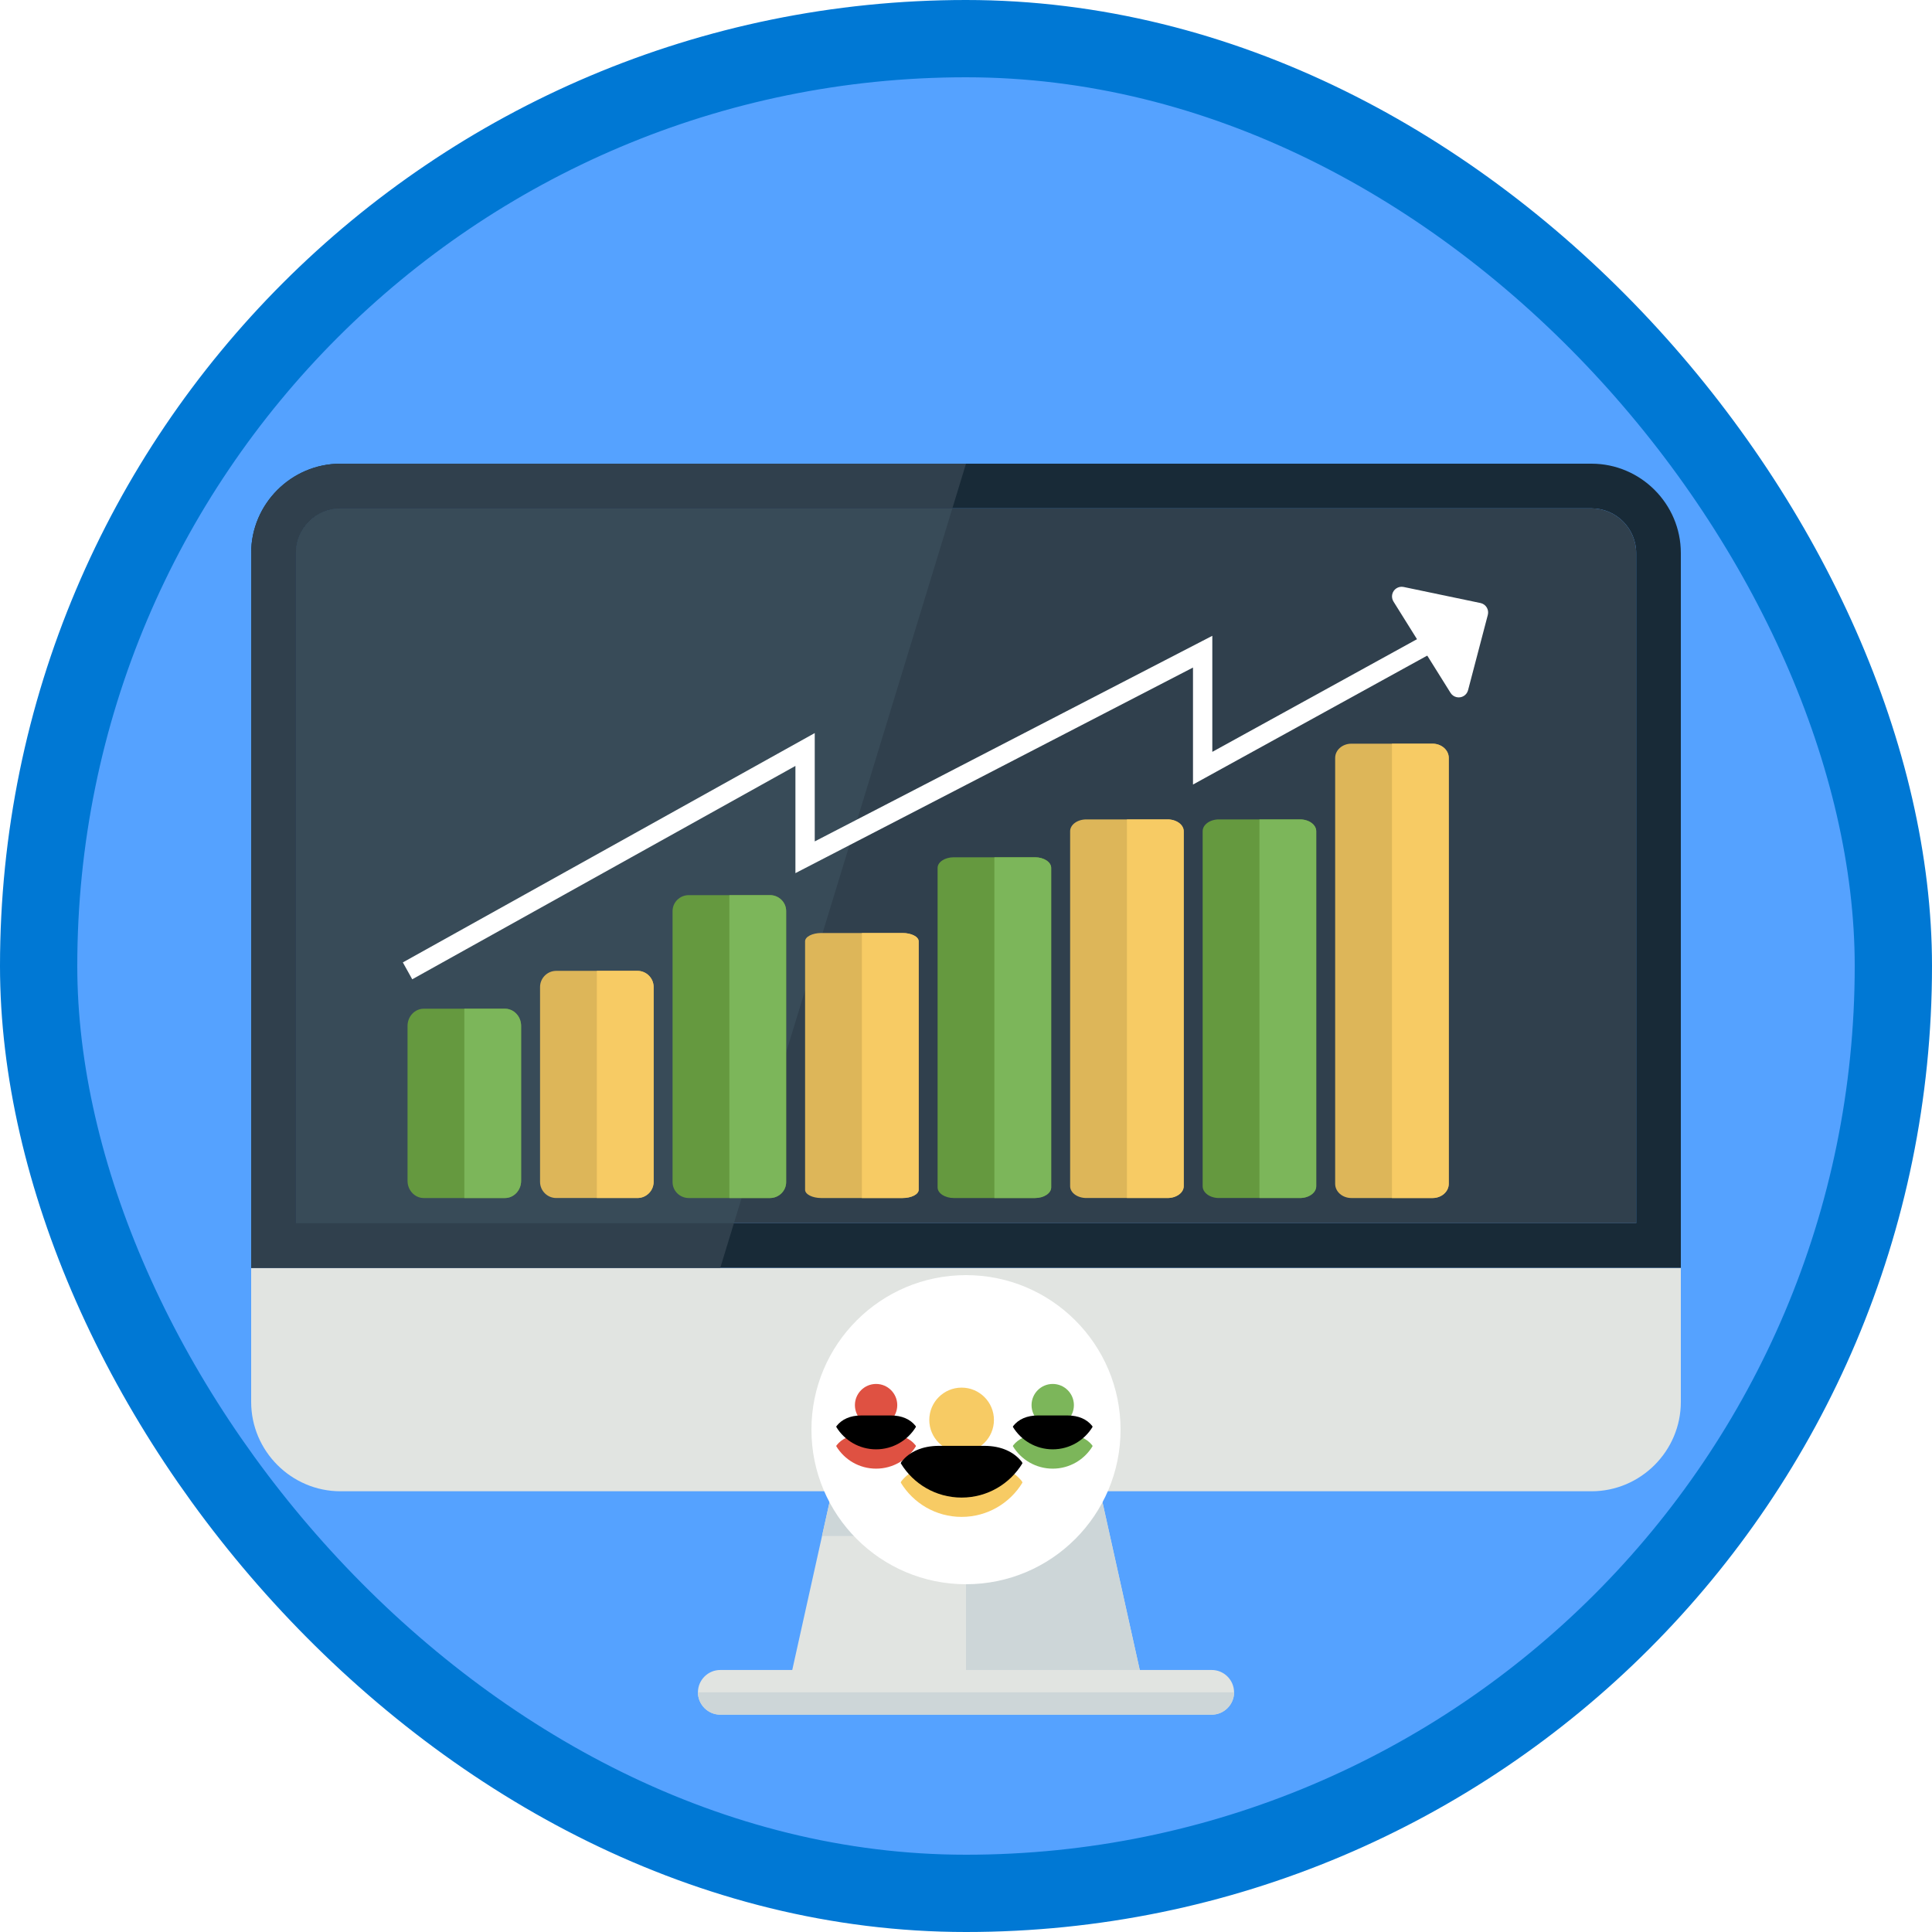 <?xml version="1.0" encoding="UTF-8"?>
<svg width="100px" height="100px" viewBox="0 0 100 100" version="1.1" xmlns="http://www.w3.org/2000/svg" xmlns:xlink="http://www.w3.org/1999/xlink">
    <!-- Generator: Sketch 54.1 (76490) - https://sketchapp.com -->
    <title>Discover ways to foster an AI-ready culture in your business/discover-how-to-foster-an-ai-ready-culture-in-finance</title>
    <desc>Created with Sketch.</desc>
    <defs>
        <rect id="path-1" x="0" y="0" width="96" height="96" rx="48"></rect>
        <filter x="-5.4%" y="-6.2%" width="110.8%" height="112.7%" filterUnits="objectBoundingBox" id="filter-3">
            <feOffset dx="0" dy="2" in="SourceAlpha" result="shadowOffsetOuter1"></feOffset>
            <feColorMatrix values="0 0 0 0 0   0 0 0 0 0   0 0 0 0 0  0 0 0 0.096 0" type="matrix" in="shadowOffsetOuter1" result="shadowMatrixOuter1"></feColorMatrix>
            <feMerge>
                <feMergeNode in="shadowMatrixOuter1"></feMergeNode>
                <feMergeNode in="SourceGraphic"></feMergeNode>
            </feMerge>
        </filter>
        <filter x="-7.4%" y="-17.0%" width="116.9%" height="136.1%" filterUnits="objectBoundingBox" id="filter-4">
            <feOffset dx="0" dy="2" in="SourceAlpha" result="shadowOffsetOuter1"></feOffset>
            <feColorMatrix values="0 0 0 0 0   0 0 0 0 0   0 0 0 0 0  0 0 0 0.1 0" type="matrix" in="shadowOffsetOuter1" result="shadowMatrixOuter1"></feColorMatrix>
            <feMerge>
                <feMergeNode in="shadowMatrixOuter1"></feMergeNode>
                <feMergeNode in="SourceGraphic"></feMergeNode>
            </feMerge>
        </filter>
        <filter x="-8.6%" y="-17.8%" width="115.9%" height="138.3%" filterUnits="objectBoundingBox" id="filter-5">
            <feOffset dx="0" dy="2" in="SourceAlpha" result="shadowOffsetOuter1"></feOffset>
            <feColorMatrix values="0 0 0 0 0   0 0 0 0 0   0 0 0 0 0  0 0 0 0.1 0" type="matrix" in="shadowOffsetOuter1" result="shadowMatrixOuter1"></feColorMatrix>
            <feMerge>
                <feMergeNode in="shadowMatrixOuter1"></feMergeNode>
                <feMergeNode in="SourceGraphic"></feMergeNode>
            </feMerge>
        </filter>
        <filter x="-25.0%" y="-25.0%" width="162.5%" height="150.0%" filterUnits="objectBoundingBox" id="filter-6">
            <feOffset dx="0" dy="2" in="SourceAlpha" result="shadowOffsetOuter1"></feOffset>
            <feColorMatrix values="0 0 0 0 0   0 0 0 0 0   0 0 0 0 0  0 0 0 0.1 0" type="matrix" in="shadowOffsetOuter1" result="shadowMatrixOuter1"></feColorMatrix>
            <feMerge>
                <feMergeNode in="shadowMatrixOuter1"></feMergeNode>
                <feMergeNode in="SourceGraphic"></feMergeNode>
            </feMerge>
        </filter>
        <path d="M0.075,3.387 C0.498,4.083 1.263,4.548 2.137,4.548 C3.011,4.548 3.776,4.083 4.199,3.387 C4.197,3.368 4.189,3.349 4.176,3.333 C3.906,2.995 3.478,2.795 2.904,2.795 L1.37,2.795 C0.796,2.795 0.368,2.995 0.098,3.333 C0.085,3.349 0.077,3.368 0.075,3.387 L0.075,3.387 Z" id="path-7"></path>
        <filter x="-12.1%" y="-28.5%" width="124.2%" height="157.0%" filterUnits="objectBoundingBox" id="filter-8">
            <feOffset dx="0" dy="-1" in="SourceAlpha" result="shadowOffsetInner1"></feOffset>
            <feComposite in="shadowOffsetInner1" in2="SourceAlpha" operator="arithmetic" k2="-1" k3="1" result="shadowInnerInner1"></feComposite>
            <feColorMatrix values="0 0 0 0 0   0 0 0 0 0   0 0 0 0 0  0 0 0 0.1 0" type="matrix" in="shadowInnerInner1"></feColorMatrix>
        </filter>
        <path d="M0.075,3.387 C0.498,4.083 1.263,4.548 2.137,4.548 C3.011,4.548 3.776,4.083 4.199,3.387 C4.197,3.368 4.189,3.349 4.176,3.333 C3.906,2.995 3.478,2.795 2.904,2.795 L1.37,2.795 C0.796,2.795 0.368,2.995 0.098,3.333 C0.085,3.349 0.077,3.368 0.075,3.387 L0.075,3.387 Z" id="path-9"></path>
        <filter x="-12.1%" y="-28.5%" width="124.2%" height="157.0%" filterUnits="objectBoundingBox" id="filter-10">
            <feOffset dx="0" dy="-1" in="SourceAlpha" result="shadowOffsetInner1"></feOffset>
            <feComposite in="shadowOffsetInner1" in2="SourceAlpha" operator="arithmetic" k2="-1" k3="1" result="shadowInnerInner1"></feComposite>
            <feColorMatrix values="0 0 0 0 0   0 0 0 0 0   0 0 0 0 0  0 0 0 0.1 0" type="matrix" in="shadowInnerInner1"></feColorMatrix>
        </filter>
        <path d="M0.114,5.17 C0.76,6.232 1.928,6.942 3.262,6.942 C4.596,6.942 5.764,6.232 6.409,5.17 C6.405,5.141 6.394,5.112 6.374,5.087 C5.961,4.572 5.309,4.265 4.433,4.265 L2.091,4.265 C1.215,4.265 0.562,4.572 0.15,5.087 C0.13,5.112 0.118,5.141 0.114,5.17 L0.114,5.17 Z" id="path-11"></path>
        <filter x="-7.9%" y="-18.7%" width="115.9%" height="137.4%" filterUnits="objectBoundingBox" id="filter-12">
            <feOffset dx="0" dy="-1" in="SourceAlpha" result="shadowOffsetInner1"></feOffset>
            <feComposite in="shadowOffsetInner1" in2="SourceAlpha" operator="arithmetic" k2="-1" k3="1" result="shadowInnerInner1"></feComposite>
            <feColorMatrix values="0 0 0 0 0   0 0 0 0 0   0 0 0 0 0  0 0 0 0.1 0" type="matrix" in="shadowInnerInner1"></feColorMatrix>
        </filter>
    </defs>
    <g id="Badges" stroke="none" stroke-width="1" fill="none" fill-rule="evenodd">
        <g id="Discover-ways-to-foster-an-AI-ready-culture-in-your-business" transform="translate(-50, -460)">
            <g id="Discover-ways-to-foster-an-AI-ready-culture-in-your-business/discover-how-to-foster-an-ai-ready-culture-in-finance" transform="translate(50, 460)">
                <g id="Mask" transform="translate(2, 2)">
                    <mask id="mask-2" fill="white">
                        <use xlink:href="#path-1"></use>
                    </mask>
                    <use id="BG" fill="#55A2FF" xlink:href="#path-1"></use>
                    <g id="financial-services-monitor" mask="url(#mask-2)">
                        <g transform="translate(11, 20)">
                            <g id="Monitor" filter="url(#filter-3)">
                                <path d="M0,41.625 L0,48.562 C0,51.106 2.081,53.188 4.625,53.188 L69.375,53.188 C71.919,53.188 74,51.106 74,48.562 L74,41.625 L0,41.625" id="Fill-1285" fill="#E1E4E1"></path>
                                <path d="M4.625,0 C2.081,0 0,2.081 0,4.625 L0,41.625 L74,41.625 L74,4.625 C74,2.081 71.919,0 69.375,0 L4.625,0 Z M69.375,2.312 C70.65,2.312 71.688,3.35 71.688,4.625 L71.688,39.312 L2.312,39.312 L2.312,4.625 C2.312,3.35 3.35,2.312 4.625,2.312 L69.375,2.312 L69.375,2.312 Z" id="Fill-1287" fill="#182A37"></path>
                                <path d="M2.312,4.625 C2.312,3.35 3.35,2.312 4.625,2.312 L69.375,2.312 C70.65,2.312 71.688,3.35 71.688,4.625 L71.688,39.312 L2.312,39.312 L2.312,4.625" id="Fill-1288" fill="#30404D"></path>
                                <path d="M4.625,2.312 L36.294,2.312 L24.988,39.312 L2.312,39.312 L2.312,4.625 C2.312,3.35 3.35,2.312 4.625,2.312" id="Fill-1289" fill="#384B58"></path>
                                <path d="M4.625,0 L37,0 L36.294,2.312 L4.625,2.312 C3.35,2.312 2.312,3.35 2.312,4.625 L2.312,39.312 L24.988,39.312 L24.281,41.625 L0,41.625 L0,4.625 C0,2.081 2.081,0 4.625,0" id="Fill-1290" fill="#30404D"></path>
                                <polyline id="Fill-1291" fill="#E1E4E1" points="46.25 63.594 27.75 63.594 30.062 53.188 43.938 53.188 46.25 63.594"></polyline>
                                <path d="M46.25,63.594 L43.938,53.188 L30.062,53.188 L29.548,55.5 L34.688,55.5 C35.965,55.5 37,56.535 37,57.812 L37,63.594 L46.25,63.594" id="Fill-1292" fill="#CDD6D8"></path>
                                <path d="M50.875,63.594 C50.875,64.23 50.355,64.75 49.719,64.75 L24.281,64.75 C23.645,64.75 23.125,64.23 23.125,63.594 C23.125,62.958 23.645,62.438 24.281,62.438 L49.719,62.438 C50.355,62.438 50.875,62.958 50.875,63.594" id="Fill-1293" fill="#E1E4E1"></path>
                                <path d="M24.281,64.75 L49.719,64.75 C50.355,64.75 50.875,64.23 50.875,63.594 L23.125,63.594 C23.125,64.23 23.645,64.75 24.281,64.75" id="Fill-1294" fill="#CDD6D8"></path>
                            </g>
                            <g id="Group-13" transform="translate(8.094, 4.625)">
                                <g id="Group-11" filter="url(#filter-4)" transform="translate(0, 9.868)">
                                    <g id="Group-7" transform="translate(20.577, 9.799)">
                                        <g id="Group-6">
                                            <path d="M5.039,0 L0.84,0 C0.376,0 0,0.192 0,0.429 L0,13.29 C0,13.526 0.376,13.718 0.84,13.718 L5.039,13.718 C5.503,13.718 5.879,13.526 5.879,13.29 L5.879,0.429 C5.879,0.192 5.503,0 5.039,0" id="Fill-49" fill="#DDB659"></path>
                                            <path d="M5.039,0 L2.94,0 L2.94,13.718 L5.039,13.718 C5.503,13.718 5.879,13.526 5.879,13.29 L5.879,0.429 C5.879,0.192 5.503,0 5.039,0" id="Fill-54" fill="#F7CB64"></path>
                                        </g>
                                    </g>
                                    <g id="Group-5" transform="translate(27.436, 5.879)">
                                        <path d="M5.039,0 L0.84,0 C0.376,0 0,0.247 0,0.551 L0,17.087 C0,17.391 0.376,17.638 0.84,17.638 L5.039,17.638 C5.503,17.638 5.879,17.391 5.879,17.087 L5.879,0.551 C5.879,0.247 5.503,0 5.039,0" id="Fill-49" fill="#65993F"></path>
                                        <path d="M5.039,0 L2.94,0 L2.94,17.638 L5.039,17.638 C5.503,17.638 5.879,17.391 5.879,17.087 L5.879,0.551 C5.879,0.247 5.503,0 5.039,0" id="Fill-54" fill="#7CB65A"></path>
                                    </g>
                                    <g id="Group-5" transform="translate(34.296, 3.919)">
                                        <path d="M5.039,0 L0.84,0 C0.376,0 0,0.274 0,0.612 L0,18.985 C0,19.323 0.376,19.597 0.84,19.597 L5.039,19.597 C5.503,19.597 5.879,19.323 5.879,18.985 L5.879,0.612 C5.879,0.274 5.503,0 5.039,0" id="Fill-49" fill="#DDB659"></path>
                                        <path d="M5.039,0 L2.94,0 L2.94,19.597 L5.039,19.597 C5.503,19.597 5.879,19.323 5.879,18.985 L5.879,0.612 C5.879,0.274 5.503,0 5.039,0" id="Fill-54" fill="#F7CB64"></path>
                                    </g>
                                    <g id="Group-5" transform="translate(41.155, 3.919)">
                                        <path d="M5.039,0 L0.84,0 C0.376,0 0,0.274 0,0.612 L0,18.985 C0,19.323 0.376,19.597 0.84,19.597 L5.039,19.597 C5.503,19.597 5.879,19.323 5.879,18.985 L5.879,0.612 C5.879,0.274 5.503,0 5.039,0" id="Fill-49" fill="#65993F"></path>
                                        <path d="M5.039,0 L2.94,0 L2.94,19.597 L5.039,19.597 C5.503,19.597 5.879,19.323 5.879,18.985 L5.879,0.612 C5.879,0.274 5.503,0 5.039,0" id="Fill-54" fill="#7CB65A"></path>
                                    </g>
                                    <g id="Group-4" transform="translate(48.014, 0)">
                                        <path d="M5.039,0 L0.84,0 C0.376,0 0,0.329 0,0.735 L0,22.782 C0,23.188 0.376,23.517 0.84,23.517 L5.039,23.517 C5.503,23.517 5.879,23.188 5.879,22.782 L5.879,0.735 C5.879,0.329 5.503,0 5.039,0" id="Fill-49" fill="#DDB659"></path>
                                        <path d="M5.039,0 L2.94,0 L2.94,23.517 L5.039,23.517 C5.503,23.517 5.879,23.188 5.879,22.782 L5.879,0.735 C5.879,0.329 5.503,0 5.039,0" id="Fill-54" fill="#F7CB64"></path>
                                    </g>
                                    <g id="Group-9" transform="translate(13.718, 7.839)">
                                        <g id="Group-8">
                                            <path d="M5.039,0 L0.84,0 C0.376,0 0,0.369 0,0.825 L0,14.853 C0,15.308 0.376,15.678 0.84,15.678 L5.039,15.678 C5.503,15.678 5.879,15.308 5.879,14.853 L5.879,0.825 C5.879,0.369 5.503,0 5.039,0" id="Fill-50" fill="#65993F"></path>
                                            <path d="M5.039,0 L2.94,0 L2.94,15.678 L5.039,15.678 C5.503,15.678 5.879,15.308 5.879,14.853 L5.879,0.825 C5.879,0.37 5.503,0 5.039,0" id="Fill-55" fill="#7CB65A"></path>
                                        </g>
                                    </g>
                                    <g id="Group-10" transform="translate(6.859, 11.758)">
                                        <path d="M5.039,0 L0.84,0 C0.376,0 0,0.376 0,0.84 L0,10.919 C0,11.382 0.376,11.758 0.84,11.758 L5.039,11.758 C5.503,11.758 5.879,11.382 5.879,10.919 L5.879,0.84 C5.879,0.376 5.503,0 5.039,0" id="Fill-51" fill="#DDB659"></path>
                                        <path d="M5.039,0 L2.94,0 L2.94,11.758 L5.039,11.758 C5.503,11.758 5.879,11.382 5.879,10.919 L5.879,0.84 C5.879,0.376 5.503,0 5.039,0" id="Fill-56" fill="#F7CB64"></path>
                                    </g>
                                    <g id="Group-3" transform="translate(0, 13.718)">
                                        <path d="M5.039,0 L0.84,0 C0.376,0 0,0.399 0,0.891 L0,8.908 C0,9.4 0.376,9.799 0.84,9.799 L5.039,9.799 C5.503,9.799 5.879,9.4 5.879,8.908 L5.879,0.891 C5.879,0.399 5.503,0 5.039,0" id="Fill-52" fill="#65993F"></path>
                                        <path d="M5.039,0 L2.94,0 L2.94,9.799 L5.039,9.799 C5.503,9.799 5.879,9.4 5.879,8.908 L5.879,0.891 C5.879,0.399 5.503,0 5.039,0" id="Fill-57" fill="#7CB65A"></path>
                                    </g>
                                </g>
                                <g id="Group-12" filter="url(#filter-5)">
                                    <polyline id="Path-193" stroke="#FFFFFF" points="0 21.626 20.577 10.169 20.577 15.747 41.155 5.106 41.155 11.137 53.893 4.125"></polyline>
                                    <path d="M51.39,5.798 L56.963,5.798 C57.239,5.798 57.463,5.574 57.463,5.298 C57.463,5.17 57.414,5.048 57.326,4.955 L54.564,2.024 C54.375,1.823 54.059,1.813 53.858,2.003 C53.851,2.008 53.846,2.014 53.84,2.021 L51.029,4.952 C50.838,5.151 50.844,5.467 51.043,5.659 C51.137,5.748 51.261,5.798 51.39,5.798 Z" id="Path-194" fill="#FFFFFF" transform="translate(54.176, 3.832) rotate(58) translate(-54.176, -3.832) "></path>
                                </g>
                            </g>
                        </g>
                    </g>
                    <g id="Group-4" filter="url(#filter-6)" mask="url(#mask-2)">
                        <g transform="translate(40, 62)">
                            <circle id="Oval" fill="#FFFFFF" cx="8" cy="8" r="8"></circle>
                            <g id="Group-10" stroke-width="1" fill="none" transform="translate(1.143, 5.143)">
                                <g id="Group-6" transform="translate(9.143, 0.132)">
                                    <g id="User" transform="translate(0.066, 0.194)">
                                        <path d="M2.137,2.356 C2.742,2.356 3.233,1.866 3.233,1.26 C3.233,0.655 2.742,0.164 2.137,0.164 C1.532,0.164 1.041,0.655 1.041,1.26 C1.041,1.866 1.532,2.356 2.137,2.356 Z" id="Path" fill="#7CB65A"></path>
                                        <g id="Path">
                                            <use fill="#7CB65A" fill-rule="evenodd" xlink:href="#path-7"></use>
                                            <use fill="black" fill-opacity="1" filter="url(#filter-8)" xlink:href="#path-7"></use>
                                        </g>
                                    </g>
                                </g>
                                <g id="Group-5" transform="translate(0, 0.132)">
                                    <g id="User" transform="translate(0.066, 0.194)">
                                        <path d="M2.137,2.356 C2.742,2.356 3.233,1.866 3.233,1.26 C3.233,0.655 2.742,0.164 2.137,0.164 C1.532,0.164 1.041,0.655 1.041,1.26 C1.041,1.866 1.532,2.356 2.137,2.356 Z" id="Path" fill="#DF5142"></path>
                                        <g id="Path">
                                            <use fill="#DF5142" fill-rule="evenodd" xlink:href="#path-9"></use>
                                            <use fill="black" fill-opacity="1" filter="url(#filter-10)" xlink:href="#path-9"></use>
                                        </g>
                                    </g>
                                </g>
                                <g id="Group-2" transform="translate(2.775, 0.132)">
                                    <g id="User" transform="translate(0.593, 0.297)">
                                        <path d="M3.262,3.596 C4.185,3.596 4.935,2.847 4.935,1.924 C4.935,1 4.185,0.251 3.262,0.251 C2.338,0.251 1.589,1 1.589,1.924 C1.589,2.847 2.338,3.596 3.262,3.596 Z" id="Path" fill="#F7CB64"></path>
                                        <g id="Path">
                                            <use fill="#F7CB64" fill-rule="evenodd" xlink:href="#path-11"></use>
                                            <use fill="black" fill-opacity="1" filter="url(#filter-12)" xlink:href="#path-11"></use>
                                        </g>
                                    </g>
                                </g>
                            </g>
                        </g>
                    </g>
                </g>
                <g id="Azure-Border" stroke="#0078D4" stroke-width="4">
                    <rect x="2" y="2" width="96" height="96" rx="48"></rect>
                </g>
            </g>
        </g>
    </g>
</svg>